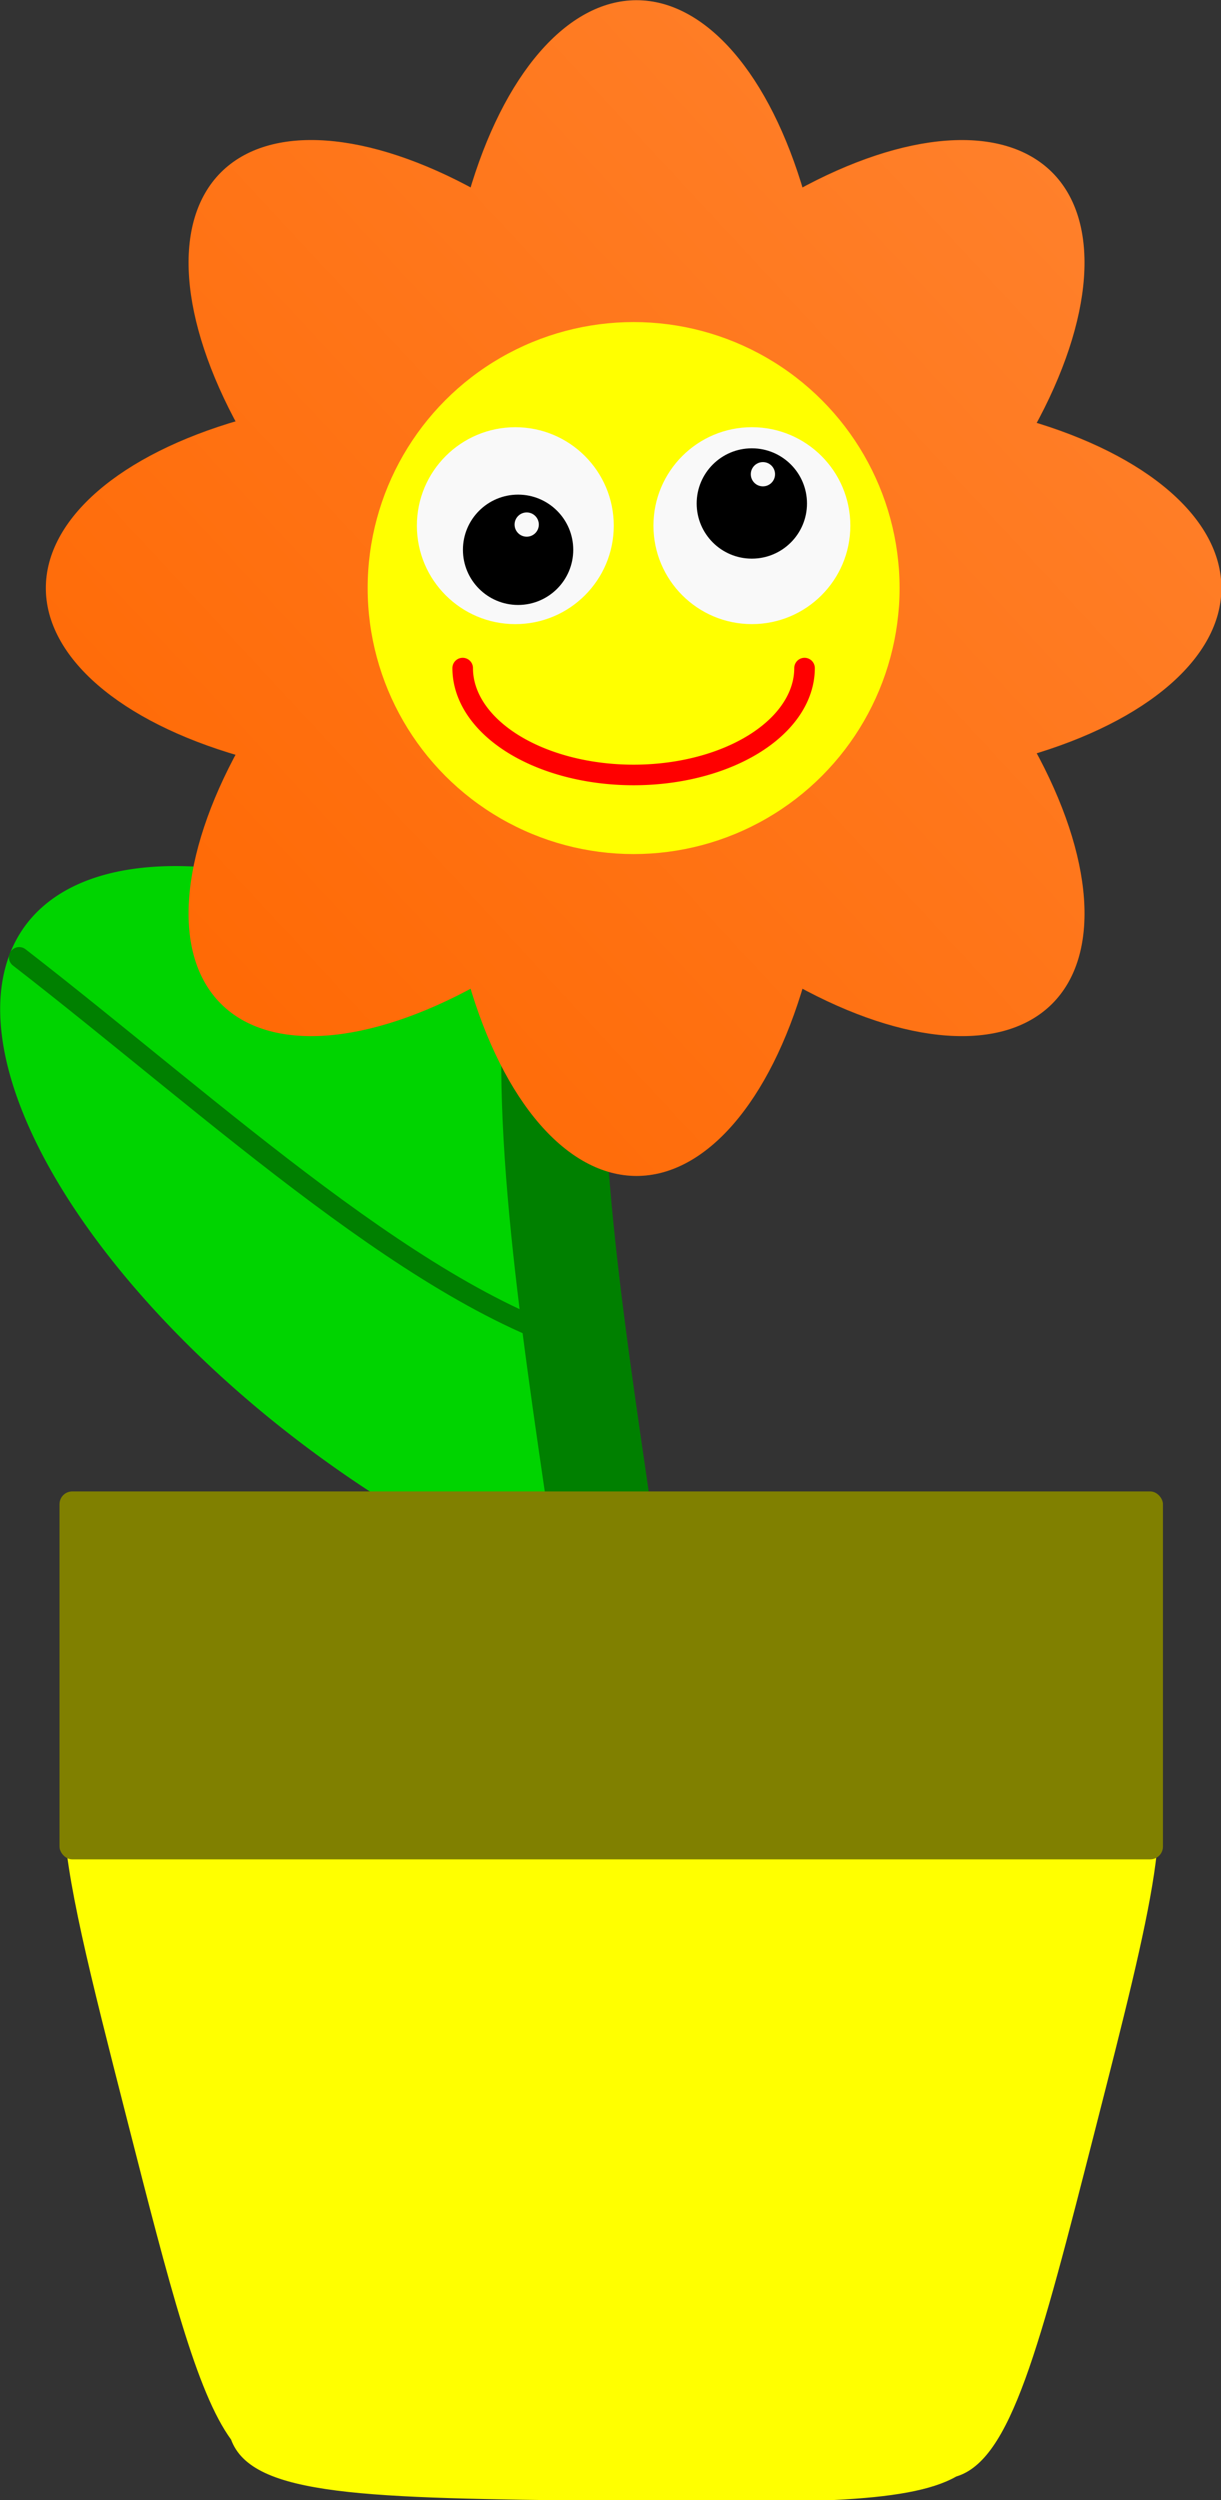 <?xml version="1.0" encoding="UTF-8" standalone="no"?>
<!-- Created with Inkscape (http://www.inkscape.org/) -->

<svg
   xmlns:dc="http://purl.org/dc/elements/1.1/"
   xmlns:cc="http://creativecommons.org/ns#"
   xmlns:rdf="http://www.w3.org/1999/02/22-rdf-syntax-ns#"
   xmlns:svg="http://www.w3.org/2000/svg"
   xmlns="http://www.w3.org/2000/svg"
   xmlns:xlink="http://www.w3.org/1999/xlink"
   xmlns:sodipodi="http://sodipodi.sourceforge.net/DTD/sodipodi-0.dtd"
   xmlns:inkscape="http://www.inkscape.org/namespaces/inkscape"
   width="80.009mm"
   height="163.809mm"
   viewBox="0 0 80.009 163.809"
   version="1.1"
   id="svg8"
   inkscape:version="0.92.4 (5da689c313, 2019-01-14)"
   sodipodi:docname="flower.svg"
   inkscape:export-filename="E:\munka\my_svg_drawings\flower.png"
   inkscape:export-xdpi="10.375529"
   inkscape:export-ydpi="10.375529">
  <rect x="0" y="0" width="80.009" height="163.809" fill="#333333" stroke="none"/>
  <defs
     id="defs2">
    <linearGradient
       inkscape:collect="always"
       id="linearGradient1122">
      <stop
         style="stop-color:#ff6600;stop-opacity:1;"
         offset="0"
         id="stop1118" />
      <stop
         style="stop-color:#ffffff;stop-opacity:1"
         offset="1"
         id="stop1120" />
    </linearGradient>
    <inkscape:path-effect
       effect="spiro"
       id="path-effect5567"
       is_visible="true" />
    <inkscape:path-effect
       effect="spiro"
       id="path-effect5563"
       is_visible="true" />
    <inkscape:path-effect
       effect="spiro"
       id="path-effect5531"
       is_visible="true" />
    <inkscape:path-effect
       effect="spiro"
       id="path-effect5531-3"
       is_visible="true" />
    <linearGradient
       inkscape:collect="always"
       xlink:href="#linearGradient1122"
       id="linearGradient1124"
       x1="112.403"
       y1="189.678"
       x2="402.159"
       y2="-79.528"
       gradientUnits="userSpaceOnUse"
       gradientTransform="matrix(0.265,0,0,0.265,25.734,87.538)" />
  </defs>
  <sodipodi:namedview
     id="base"
     pagecolor="#ffffff"
     bordercolor="#666666"
     borderopacity="1.0"
     inkscape:pageopacity="0.0"
     inkscape:pageshadow="2"
     inkscape:zoom="0.7"
     inkscape:cx="-332.02384"
     inkscape:cy="335.84009"
     inkscape:document-units="mm"
     inkscape:current-layer="layer1"
     showgrid="false"
     inkscape:window-width="1920"
     inkscape:window-height="1017"
     inkscape:window-x="-8"
     inkscape:window-y="-8"
     inkscape:window-maximized="1"
     fit-margin-top="0"
     fit-margin-left="0"
     fit-margin-right="0"
     fit-margin-bottom="0"
     showguides="false">
    <inkscape:grid
       type="xygrid"
       id="grid953"
       originx="3.549"
       originy="5.11" />
  </sodipodi:namedview>
  <g
     inkscape:label="Layer 1"
     inkscape:groupmode="layer"
     id="layer1"
     transform="translate(-51.334,-64.562)">
    <circle
       style="opacity:1;fill:#ffffff;fill-opacity:1;fill-rule:nonzero;stroke:#000000;stroke-width:1.323;stroke-linecap:round;stroke-linejoin:round;stroke-miterlimit:4;stroke-dasharray:none;stroke-opacity:1"
       id="path883-0-6"
       cx="314.091"
       cy="100.261"
       r="0" />
    <circle
       style="opacity:1;fill:#ffffff;fill-opacity:1;fill-rule:nonzero;stroke:#000000;stroke-width:1.323;stroke-linecap:round;stroke-linejoin:round;stroke-miterlimit:4;stroke-dasharray:none;stroke-opacity:1"
       id="path883-0-62"
       cx="314.091"
       cy="100.261"
       r="0" />
    <circle
       style="opacity:1;fill:#ffffff;fill-opacity:1;fill-rule:nonzero;stroke:#000000;stroke-width:1.323;stroke-linecap:round;stroke-linejoin:round;stroke-miterlimit:4;stroke-dasharray:none;stroke-opacity:1"
       id="path883-0-3"
       cx="314.091"
       cy="100.261"
       r="0" />
    <g
       transform="translate(28.023,-0.912)"
       id="g5352-2" />
    <g
       id="g1397"
       transform="matrix(1.019,0,0,1.019,-0.965,-4.295)">
      <path
         inkscape:connector-curvature="0"
         id="path1362-1"
         d="m 63.726,123.285 a 35.579,16.451 36 0 0 -9.533,2.479 35.579,16.451 36 0 0 14.646,33.143 35.579,16.451 36 0 0 21.275,11.955 L 89.313,160.834 C 87.814,150.494 86.426,139.957 86.996,131.794 a 35.579,16.451 36 0 0 -23.27,-8.509 z"
         style="opacity:1;vector-effect:none;fill:#00d400;fill-opacity:1;fill-rule:nonzero;stroke:none;stroke-width:2.4;stroke-linecap:round;stroke-linejoin:round;stroke-miterlimit:4;stroke-dasharray:none;stroke-dashoffset:0;stroke-opacity:1" />
      <path
         sodipodi:nodetypes="cc"
         inkscape:connector-curvature="0"
         id="path1043"
         d="m 52.559,129.128 c 12.764,9.898 26.046,22.386 37.402,25.239"
         style="fill:none;fill-rule:evenodd;stroke:#008000;stroke-width:1.323;stroke-linecap:round;stroke-linejoin:miter;stroke-miterlimit:4;stroke-dasharray:none;stroke-opacity:1" />
      <path
         sodipodi:nodetypes="cc"
         inkscape:connector-curvature="0"
         id="path903"
         d="M 92.258,185.596 C 91.477,164.782 80.764,127.8 91.88,118.883"
         style="fill:none;fill-rule:evenodd;stroke:#008000;stroke-width:6.615;stroke-linecap:butt;stroke-linejoin:miter;stroke-miterlimit:4;stroke-dasharray:none;stroke-opacity:1" />
      <g
         transform="translate(78.005,13.921)"
         id="g986">
        <g
           id="g928"
           transform="translate(1.89,-55.185)">
          <ellipse
             ry="12.473"
             rx="24.946"
             cy="146.648"
             cx="-0.677"
             id="path907"
             style="opacity:1;vector-effect:none;fill:#ff6600;fill-opacity:1;fill-rule:nonzero;stroke:none;stroke-width:6.615;stroke-linecap:round;stroke-linejoin:round;stroke-miterlimit:4;stroke-dasharray:none;stroke-dashoffset:0;stroke-opacity:1" />
          <ellipse
             style="opacity:1;vector-effect:none;fill:#ff6600;fill-opacity:1;fill-rule:nonzero;stroke:none;stroke-width:6.615;stroke-linecap:round;stroke-linejoin:round;stroke-miterlimit:4;stroke-dasharray:none;stroke-dashoffset:0;stroke-opacity:1"
             id="ellipse924"
             cx="25.025"
             cy="146.648"
             rx="24.946"
             ry="12.473" />
        </g>
        <g
           transform="rotate(90,40.805,120.095)"
           id="g945">
          <ellipse
             style="opacity:1;vector-effect:none;fill:#ff6600;fill-opacity:1;fill-rule:nonzero;stroke:none;stroke-width:6.615;stroke-linecap:round;stroke-linejoin:round;stroke-miterlimit:4;stroke-dasharray:none;stroke-dashoffset:0;stroke-opacity:1"
             id="ellipse941"
             cx="-0.677"
             cy="146.648"
             rx="24.946"
             ry="12.473" />
          <ellipse
             ry="12.473"
             rx="24.946"
             cy="146.648"
             cx="25.025"
             id="ellipse943"
             style="opacity:1;vector-effect:none;fill:#ff6600;fill-opacity:1;fill-rule:nonzero;stroke:none;stroke-width:6.615;stroke-linecap:round;stroke-linejoin:round;stroke-miterlimit:4;stroke-dasharray:none;stroke-dashoffset:0;stroke-opacity:1" />
        </g>
        <g
           transform="rotate(135,24.642,119.486)"
           id="g945-1">
          <ellipse
             style="opacity:1;vector-effect:none;fill:#ff6600;fill-opacity:1;fill-rule:nonzero;stroke:none;stroke-width:6.615;stroke-linecap:round;stroke-linejoin:round;stroke-miterlimit:4;stroke-dasharray:none;stroke-dashoffset:0;stroke-opacity:1"
             id="ellipse941-9"
             cx="-0.677"
             cy="146.648"
             rx="24.946"
             ry="12.473" />
          <ellipse
             ry="12.473"
             rx="24.946"
             cy="146.648"
             cx="25.025"
             id="ellipse943-1"
             style="opacity:1;vector-effect:none;fill:#ff6600;fill-opacity:1;fill-rule:nonzero;stroke:none;stroke-width:6.615;stroke-linecap:round;stroke-linejoin:round;stroke-miterlimit:4;stroke-dasharray:none;stroke-dashoffset:0;stroke-opacity:1" />
        </g>
        <g
           id="g972"
           transform="rotate(-135,1.784,118.625)">
          <ellipse
             ry="12.473"
             rx="24.946"
             cy="146.648"
             cx="-0.677"
             id="ellipse968"
             style="opacity:1;vector-effect:none;fill:#ff6600;fill-opacity:1;fill-rule:nonzero;stroke:none;stroke-width:6.615;stroke-linecap:round;stroke-linejoin:round;stroke-miterlimit:4;stroke-dasharray:none;stroke-dashoffset:0;stroke-opacity:1" />
          <ellipse
             style="opacity:1;vector-effect:none;fill:#ff6600;fill-opacity:1;fill-rule:nonzero;stroke:none;stroke-width:6.615;stroke-linecap:round;stroke-linejoin:round;stroke-miterlimit:4;stroke-dasharray:none;stroke-dashoffset:0;stroke-opacity:1"
             id="ellipse970"
             cx="25.025"
             cy="146.648"
             rx="24.946"
             ry="12.473" />
        </g>
      </g>
      <path
         inkscape:connector-curvature="0"
         id="ellipse1063"
         d="m 92.257,67.586 a 12.473,24.946 0 0 0 -10.66,12.055 24.946,12.473 45 0 0 -16.066,-0.984 24.946,12.473 45 0 0 0.961,16.015 24.946,12.473 0 0 0 -12.22,10.712 24.946,12.473 0 0 0 12.216,10.71 12.473,24.946 45 0 0 -0.957,16.017 12.473,24.946 45 0 0 16.062,-0.985 12.473,24.946 0 0 0 10.664,12.057 12.473,24.946 0 0 0 10.661,-12.055 24.946,12.473 45 0 0 16.066,0.984 24.946,12.473 45 0 0 -1.01,-16.11 24.946,12.473 0 0 0 11.892,-10.617 24.946,12.473 0 0 0 -11.893,-10.611 12.473,24.946 45 0 0 1.011,-16.116 12.473,24.946 45 0 0 -16.062,0.986 12.473,24.946 0 0 0 -10.665,-12.057 z"
         style="opacity:0.2;vector-effect:none;fill:url(#linearGradient1124);fill-opacity:1;fill-rule:nonzero;stroke:none;stroke-width:6.615;stroke-linecap:round;stroke-linejoin:round;stroke-miterlimit:4;stroke-dasharray:none;stroke-dashoffset:0;stroke-opacity:1" />
      <circle
         r="17.103"
         cy="105.384"
         cx="92.069"
         id="path905"
         style="opacity:1;vector-effect:none;fill:#ffff00;fill-opacity:1;fill-rule:nonzero;stroke:none;stroke-width:6.615;stroke-linecap:round;stroke-linejoin:round;stroke-miterlimit:4;stroke-dasharray:none;stroke-dashoffset:0;stroke-opacity:1" />
      <path
         sodipodi:open="true"
         d="m 103.06,110.529 a 10.991,6.871 0 0 1 -5.496,5.951 10.991,6.871 0 0 1 -10.991,0 10.991,6.871 0 0 1 -5.496,-5.951"
         sodipodi:end="3.1415927"
         sodipodi:start="0"
         sodipodi:ry="6.8712502"
         sodipodi:rx="10.991307"
         sodipodi:cy="110.52902"
         sodipodi:cx="92.068558"
         sodipodi:type="arc"
         id="path1707"
         style="opacity:1;fill:none;fill-opacity:1;fill-rule:nonzero;stroke:#ff0000;stroke-width:1.323;stroke-linecap:round;stroke-linejoin:round;stroke-miterlimit:4;stroke-dasharray:none;stroke-opacity:1" />
      <g
         transform="matrix(0.8,0,0,0.8,11.043,45.74)"
         id="g901">
        <path
           inkscape:connector-curvature="0"
           style="opacity:1;vector-effect:none;fill:#ffff00;fill-opacity:1;fill-rule:nonzero;stroke:none;stroke-width:2.4;stroke-linecap:round;stroke-linejoin:round;stroke-miterlimit:4;stroke-dasharray:none;stroke-dashoffset:0;stroke-opacity:1"
           d="m 61.84,166.216 c -9.309,-0.046 -7.255,8 -1.281,31.407 3.454,13.533 5.598,21.93 8.366,25.737 1.686,4.588 10.867,4.697 30.125,4.926 15.303,0.182 24.242,0.287 28.169,-1.958 4.384,-1.317 6.66,-10.232 11.189,-27.973 9.104,-35.667 9.104,-35.667 -26.332,-25.719 -2.881,0.809 -5.525,1.551 -7.942,2.248 -2.978,-3.005 -5.478,-3.165 -8.478,-0.494 -2.636,-0.765 -5.552,-1.584 -8.764,-2.485 -12.181,-3.42 -20.175,-5.664 -25.051,-5.688 z"
           id="path1330" />
        <rect
           style="opacity:1;vector-effect:none;fill:#808000;fill-opacity:1;fill-rule:nonzero;stroke:none;stroke-width:2.4;stroke-linecap:round;stroke-linejoin:round;stroke-miterlimit:4;stroke-dasharray:none;stroke-dashoffset:0;stroke-opacity:1"
           id="rect1364"
           width="88.697"
           height="29.57"
           x="55.134"
           y="147.158"
           rx="1.024"
           ry="1.024" />
      </g>
      <g
         transform="translate(-0.378)"
         id="g1364">
        <g
           id="g1349"
           transform="translate(0,0.095)">
          <circle
             r="6.331"
             cy="101.277"
             cx="84.84"
             id="path1269"
             style="opacity:1;vector-effect:none;fill:#f9f9f9;fill-opacity:1;fill-rule:nonzero;stroke:none;stroke-width:1.323;stroke-linecap:round;stroke-linejoin:round;stroke-miterlimit:4;stroke-dasharray:none;stroke-dashoffset:0;stroke-opacity:1" />
          <ellipse
             style="opacity:1;fill:#000000;fill-opacity:1;fill-rule:nonzero;stroke:none;stroke-width:0.488;stroke-linecap:round;stroke-linejoin:round;stroke-miterlimit:4;stroke-dasharray:none;stroke-opacity:1"
             id="ellipse1255"
             cx="-85.018"
             cy="102.828"
             transform="scale(-1,1)"
             rx="3.547"
             ry="3.547" />
          <circle
             r="0.78"
             cy="101.206"
             cx="85.572"
             id="path1269-5"
             style="opacity:1;vector-effect:none;fill:#f9f9f9;fill-opacity:1;fill-rule:nonzero;stroke:none;stroke-width:0.163;stroke-linecap:round;stroke-linejoin:round;stroke-miterlimit:4;stroke-dasharray:none;stroke-dashoffset:0;stroke-opacity:1" />
        </g>
        <g
           id="g1354">
          <circle
             r="6.331"
             cy="101.371"
             cx="100.053"
             id="path1269-8"
             style="opacity:1;vector-effect:none;fill:#f9f9f9;fill-opacity:1;fill-rule:nonzero;stroke:none;stroke-width:1.323;stroke-linecap:round;stroke-linejoin:round;stroke-miterlimit:4;stroke-dasharray:none;stroke-dashoffset:0;stroke-opacity:1" />
          <ellipse
             style="opacity:1;fill:#000000;fill-opacity:1;fill-rule:nonzero;stroke:none;stroke-width:0.488;stroke-linecap:round;stroke-linejoin:round;stroke-miterlimit:4;stroke-dasharray:none;stroke-opacity:1"
             id="ellipse1255-7"
             cx="-100.049"
             cy="99.945"
             transform="scale(-1,1)"
             rx="3.547"
             ry="3.547" />
          <circle
             r="0.78"
             cy="98.064"
             cx="100.762"
             id="path1269-5-6"
             style="opacity:1;vector-effect:none;fill:#f9f9f9;fill-opacity:1;fill-rule:nonzero;stroke:none;stroke-width:0.163;stroke-linecap:round;stroke-linejoin:round;stroke-miterlimit:4;stroke-dasharray:none;stroke-dashoffset:0;stroke-opacity:1" />
        </g>
      </g>
    </g>
  </g>
</svg>
